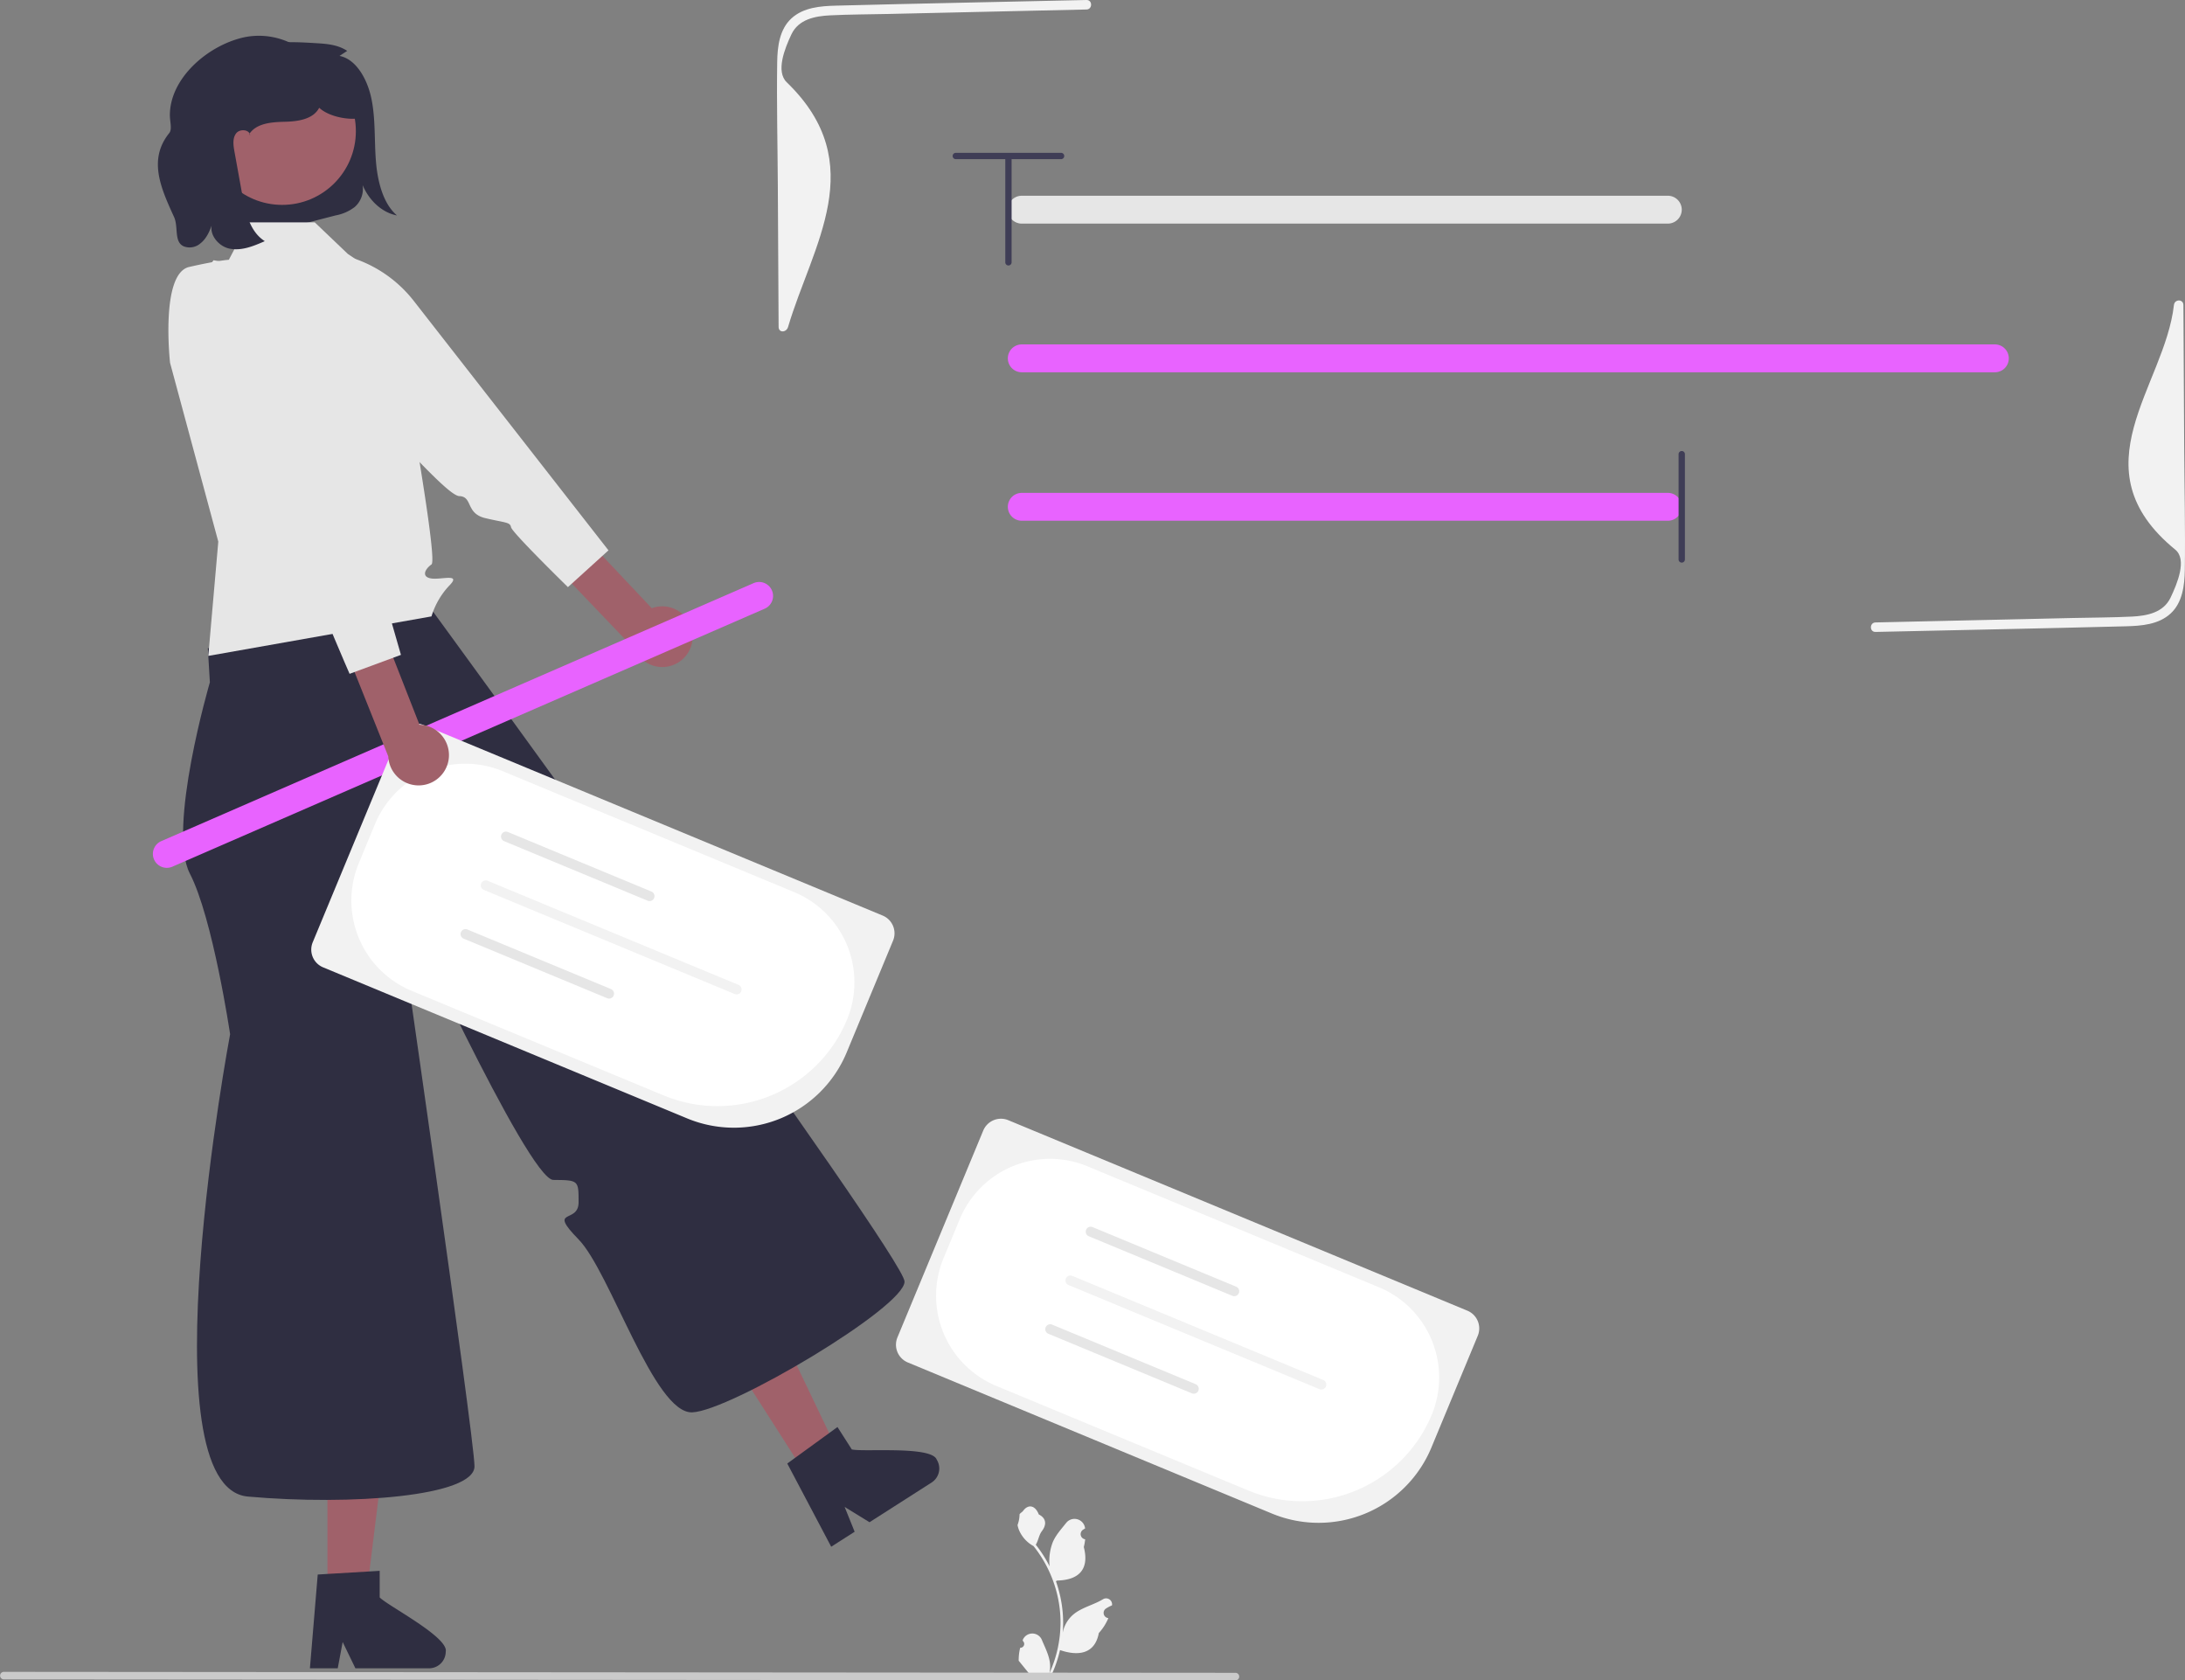 <svg xmlns="http://www.w3.org/2000/svg" data-name="Layer 1" width="691.315" height="531.592" viewBox="0 0 691.315 531.592" xmlns:xlink="http://www.w3.org/1999/xlink"><rect x="0" y="0" width="691.315" height="531.592" fill="#808080" stroke="none"/><path d="M361.755,201.895c5.204.975,8.829,7.267,10.125,13.644s.876,13.081,1.4,19.628,2.303,13.499,6.659,17.191c-4.553-.843-8.713-4.516-10.872-9.598a7.602,7.602,0,0,1-2.498,6.93,14.102,14.102,0,0,1-6.062,2.667L342.766,256.933c-3.223.831-6.634,1.651-9.744.304-3.988-1.726-6.506-6.563-8.486-11.223a65.927,65.927,0,0,1-5.131-17.329c-.782-6.11-.227-12.651,2.333-17.948a22.906,22.906,0,0,1,14.635-11.954c5.844-1.639,11.912-1.287,17.894-.927,3.398.205,6.922.451,9.927,2.445" transform="translate(-254.342 -184.204)" fill="#2f2e41"/><polygon points="103.603 504.233 116.002 504.233 121.901 456.407 103.601 456.408 103.603 504.233" fill="#a0616a"/><path d="M374.47,689.553V681.148l-3.26.199-13.269.786-3.071.189-2.348,28.152-.126,1.509h8.804l.283-1.499,1.279-6.813,3.302,6.813.723,1.499h23.341a5.274,5.274,0,0,0,5.24-5.251C396.355,702.13,376.944,692.184,374.47,689.553Z" transform="translate(-254.342 -184.204)" fill="#2f2e41"/><polygon points="254.973 466.497 265.419 459.817 244.624 416.347 229.207 426.207 254.973 466.497" fill="#a0616a"/><path d="M523.839,642.739l-4.528-7.082-2.639,1.924-10.755,7.811-2.486,1.813,13.188,24.982.707,1.339,7.417-4.743-.569-1.415-2.593-6.428,6.452,3.961,1.417.873,19.664-12.574a5.274,5.274,0,0,0,1.586-7.247C549.051,641.545,527.34,643.623,523.839,642.739Z" transform="translate(-254.342 -184.204)" fill="#2f2e41"/><path d="M782.028,254.946H577.621a4.408,4.408,0,1,1,0-8.816H782.028a4.408,4.408,0,0,1,0,8.816Z" transform="translate(-254.342 -184.204)" fill="#e6e6e6"/><path d="M782.028,348.946H577.621a4.408,4.408,0,1,1,0-8.816H782.028a4.408,4.408,0,0,1,0,8.816Z" transform="translate(-254.342 -184.204)" fill="#e863ff"/><path d="M885.502,301.977H577.621a4.408,4.408,0,1,1,0-8.816H885.502a4.408,4.408,0,0,1,0,8.816Z" transform="translate(-254.342 -184.204)" fill="#e863ff"/><path d="M786.435,362.192a1,1,0,0,1-1-1V327.885a1,1,0,0,1,2,0V361.192A1,1,0,0,1,786.435,362.192Z" transform="translate(-254.342 -184.204)" fill="#3f3d56"/><path d="M555.752,233.554a1,1,0,0,1,1-1h33.307a1,1,0,0,1,0,2H556.752A1,1,0,0,1,555.752,233.554Z" transform="translate(-254.342 -184.204)" fill="#3f3d56"/><path d="M573.406,268.192a1,1,0,0,1-1-1V233.885a1,1,0,1,1,2,0V267.192A1,1,0,0,1,573.406,268.192Z" transform="translate(-254.342 -184.204)" fill="#3f3d56"/><path d="M390.862,377.026l-70.758,12.275.641,10.76s-13.612,46.445-6.34,60.492S327.146,511.388,327.146,511.388s-26.982,143.371,5.638,146.268,71.747-.088,71.684-9.595-25.165-182.774-25.165-182.774,42.102,92.121,50.102,92.194,8,.073,8,7.073-10,1.512,0,11.756,23.89,55.161,35.945,54.703,67.307-33.317,67.181-41.388S390.862,377.026,390.862,377.026Z" transform="translate(-254.342 -184.204)" fill="#2f2e41"/><path d="M320.248,391.702l3.158-36.148L308.146,298.977s-3.158-28.218,6.051-30.321,12.548-2.268,12.548-2.268l6.212-11.835h20.976l10.472,10s14,9,14,13,14.913,83.425,12.457,85.213-3.08,4.164.231,4.476,9.312-1.688,5.312,2.312a24.545,24.545,0,0,0-5.543,9.654Z" transform="translate(-254.342 -184.204)" fill="#e6e6e6"/><path d="M473.315,383.803a9.619,9.619,0,0,0-12.766-7.187l-32.892-34.883-11.885,6.726,39.369,41.145a9.606,9.606,0,0,0,18.174-5.801Z" transform="translate(-254.342 -184.204)" fill="#a0616a"/><path d="M345.209,264.657s-5.875,22.45,3.154,30.298,16.109,16.211,20.684,17.99,26.325,28.091,30.616,28.211,1.951,5.458,8.184,6.953,7.893,1.211,8.177,2.87,18.004,18.966,18.004,18.966L446.858,358.312l-61.604-78.916a40.469,40.469,0,0,0-40.045-14.739Z" transform="translate(-254.342 -184.204)" fill="#e6e6e6"/><path d="M496.287,376.771,308.882,458.388a4.408,4.408,0,1,1-3.52-8.083L492.767,368.688a4.408,4.408,0,0,1,3.52,8.083Z" transform="translate(-254.342 -184.204)" fill="#e863ff"/><path d="M577.12,705.493a1.216,1.216,0,0,0,.882-2.108l-.083-.331.033-.08a3.267,3.267,0,0,1,6.026.022c.986,2.374,2.24,4.751,2.549,7.261a9.664,9.664,0,0,1-.17,3.324,38.744,38.744,0,0,0,3.524-16.092,37.395,37.395,0,0,0-.232-4.172q-.192-1.703-.533-3.382a39.193,39.193,0,0,0-7.772-16.611,10.43,10.43,0,0,1-4.338-4.501,7.956,7.956,0,0,1-.724-2.174,9.819,9.819,0,0,0,.637-3.386c.294-.447.821-.669,1.142-1.104,1.599-2.167,3.801-1.789,4.951,1.156,2.456,1.24,2.48,3.295.973,5.273-.959,1.258-1.091,2.96-1.932,4.307.087.111.177.218.263.329a39.446,39.446,0,0,1,4.117,6.523,16.398,16.398,0,0,1,.979-7.617c.937-2.261,2.693-4.164,4.24-6.119a3.366,3.366,0,0,1,5.995,1.653l.009.086q-.345.194-.675.413a1.65,1.65,0,0,0,.665,3.003l.034.005a16.417,16.417,0,0,1-.433,2.455c1.984,7.673-2.3,10.468-8.416,10.594-.135.069-.267.138-.402.204a40.263,40.263,0,0,1,2.167,10.199,38.189,38.189,0,0,1-.028,6.166l.01-.073a10.091,10.091,0,0,1,3.445-5.827c2.651-2.178,6.396-2.98,9.256-4.73a1.894,1.894,0,0,1,2.9,1.842l-.012.076a11.081,11.081,0,0,0-1.243.599q-.345.194-.675.413a1.65,1.65,0,0,0,.665,3.003l.034.005.069.01a16.431,16.431,0,0,1-3.022,4.733c-1.241,6.699-6.569,7.334-12.269,5.383h-.003a40.251,40.251,0,0,1-2.704,7.893h-9.659c-.035-.107-.066-.218-.097-.325a10.975,10.975,0,0,0,2.673-.159c-.717-.879-1.433-1.766-2.15-2.645a.599.599,0,0,1-.045-.052c-.364-.45-.73-.897-1.094-1.347l-0-.001a16.075,16.075,0,0,1,.471-4.095Z" transform="translate(-254.342 -184.204)" fill="#f2f2f2"/><path d="M255.533,715.489l389.726.307a1.191,1.191,0,0,0,0-2.381L255.533,713.107a1.191,1.191,0,0,0,0,2.381Z" transform="translate(-254.342 -184.204)" fill="#cacaca"/><circle cx="89.276" cy="41.5" r="23.316" fill="#a0616a"/><path d="M333.468,227.114c-.042-1.958-3.246-2.27-4.424-.706s-.885,3.747-.537,5.674q1.253,6.929,2.507,13.858c.991,5.48,2.393,11.594,7.108,14.556-3.541,1.557-7.373,3.149-11.161,2.365s-7.03-5.12-5.212-8.535c-.904,2.58-1.864,5.255-4.117,6.973a5.201,5.201,0,0,1-5.042.88c-3.319-1.332-1.713-6.127-3.188-9.352-4.236-9.261-8.225-18.172-1.508-26.531.962-1.197.199-3.51.197-5.665-.006-11.629,11.854-21.938,23.183-24.56q.363-.084.696-.149a23.114,23.114,0,0,1,17.994,4.109c2.752-2.304,7.205-1.282,9.686,1.311s7.132,6.678,7.755,10.213-.725,6.853,1,10c-3.936.778-10.147-.513-13.073-3.259-1.887,3.655-6.745,4.332-10.857,4.43s-8.903.41-11.22,3.807" transform="translate(-254.342 -184.204)" fill="#2f2e41"/><path d="M598.106,184.204c-26.407.595-52.818,1.102-79.223,1.784-4.921.127-10.333.538-14.142,4.036-3.793,3.483-4.429,8.963-4.501,13.825-.191,13.019.127,26.065.199,39.086l.246,44.687c.011,1.93,2.451,1.855,3,0,7.631-25.797,26.275-51.593-.426-77.39-3.513-3.394-.682-10.605,1.481-15.164,2.26-4.764,7.444-5.777,12.241-6.011,6.155-.301,12.336-.303,18.497-.441l19.213-.433,43.416-.978c1.928-.043,1.934-3.044,0-3Z" transform="translate(-254.342 -184.204)" fill="#f2f2f2"/><path d="M847.732,384.122c26.407-.595,52.818-1.102,79.223-1.784,4.921-.127,10.333-.538,14.142-4.036,3.793-3.483,4.429-8.963,4.501-13.825.191-13.019-.127-26.065-.199-39.086q-.123-22.343-.246-44.687c-.011-1.93-2.783-1.922-3,0-2.909,25.797-31.097,51.598.426,77.39,3.781,3.093.682,10.605-1.481,15.164-2.26,4.764-7.444,5.777-12.241,6.011-6.155.301-12.336.303-18.497.441l-19.213.433-43.416.978c-1.927.043-1.934,3.044,0,3Z" transform="translate(-254.342 -184.204)" fill="#f2f2f2"/><path d="M656.728,663.011l-115.16-47.78a6.073,6.073,0,0,1-3.282-7.937l27.144-65.423a6.073,6.073,0,0,1,7.937-3.282l145.247,60.263a6.073,6.073,0,0,1,3.282,7.937l-14.661,35.336A38.647,38.647,0,0,1,656.728,663.011Z" transform="translate(-254.342 -184.204)" fill="#f2f2f2"/><path d="M649.373,655.766l-79.826-33.12a30.918,30.918,0,0,1-16.69-40.36l5.159-12.434a30.918,30.918,0,0,1,40.36-16.69l92.26,38.279a30.918,30.918,0,0,1,16.69,40.36A44.394,44.394,0,0,1,649.373,655.766Z" transform="translate(-254.342 -184.204)" fill="#fff"/><path d="M644.251,594.149l-45.423-18.846a1.566,1.566,0,1,1,1.2-2.893l45.423,18.846a1.566,1.566,0,0,1-1.2,2.893Z" transform="translate(-254.342 -184.204)" fill="#e6e6e6"/><path d="M631.452,624.999l-45.423-18.846a1.566,1.566,0,1,1,1.2-2.893l45.423,18.846a1.566,1.566,0,0,1-1.2,2.893Z" transform="translate(-254.342 -184.204)" fill="#e6e6e6"/><path d="M671.806,623.674l-79.383-32.936a1.566,1.566,0,1,1,1.2-2.893l79.383,32.936a1.566,1.566,0,0,1-1.2,2.893Z" transform="translate(-254.342 -184.204)" fill="#f2f2f2"/><path d="M471.728,538.011l-115.16-47.78a6.073,6.073,0,0,1-3.282-7.937l27.144-65.423a6.073,6.073,0,0,1,7.937-3.282l145.247,60.263a6.073,6.073,0,0,1,3.282,7.937l-14.661,35.336A38.647,38.647,0,0,1,471.728,538.011Z" transform="translate(-254.342 -184.204)" fill="#f2f2f2"/><path d="M464.373,530.766l-79.826-33.12a30.918,30.918,0,0,1-16.69-40.36l5.159-12.434a30.918,30.918,0,0,1,40.36-16.69l92.26,38.279a30.918,30.918,0,0,1,16.69,40.36A44.394,44.394,0,0,1,464.373,530.766Z" transform="translate(-254.342 -184.204)" fill="#fff"/><path d="M459.251,469.149l-45.423-18.846a1.566,1.566,0,1,1,1.2-2.893l45.423,18.846a1.566,1.566,0,0,1-1.2,2.893Z" transform="translate(-254.342 -184.204)" fill="#e6e6e6"/><path d="M446.452,499.999l-45.423-18.846a1.566,1.566,0,1,1,1.2-2.893l45.423,18.846a1.566,1.566,0,0,1-1.2,2.893Z" transform="translate(-254.342 -184.204)" fill="#e6e6e6"/><path d="M486.806,498.674l-79.383-32.936a1.566,1.566,0,1,1,1.2-2.893l79.383,32.936a1.566,1.566,0,0,1-1.2,2.893Z" transform="translate(-254.342 -184.204)" fill="#f2f2f2"/><path d="M396.216,424.907a9.619,9.619,0,0,0-9.157-11.435l-17.479-44.645-13.537,1.798,21.147,52.874a9.606,9.606,0,0,0,19.025,1.408Z" transform="translate(-254.342 -184.204)" fill="#a0616a"/><path d="M321.898,266.529s-13.837,18.63-8.394,29.283,8.887,21.055,12.465,24.414,13.925,35.892,17.86,37.606-.23,5.792,4.994,9.508,6.869,4.072,6.513,5.717,9.615,24.319,9.615,24.319l16.248-5.998L346.599,271.03Z" transform="translate(-254.342 -184.204)" fill="#e6e6e6"/></svg>